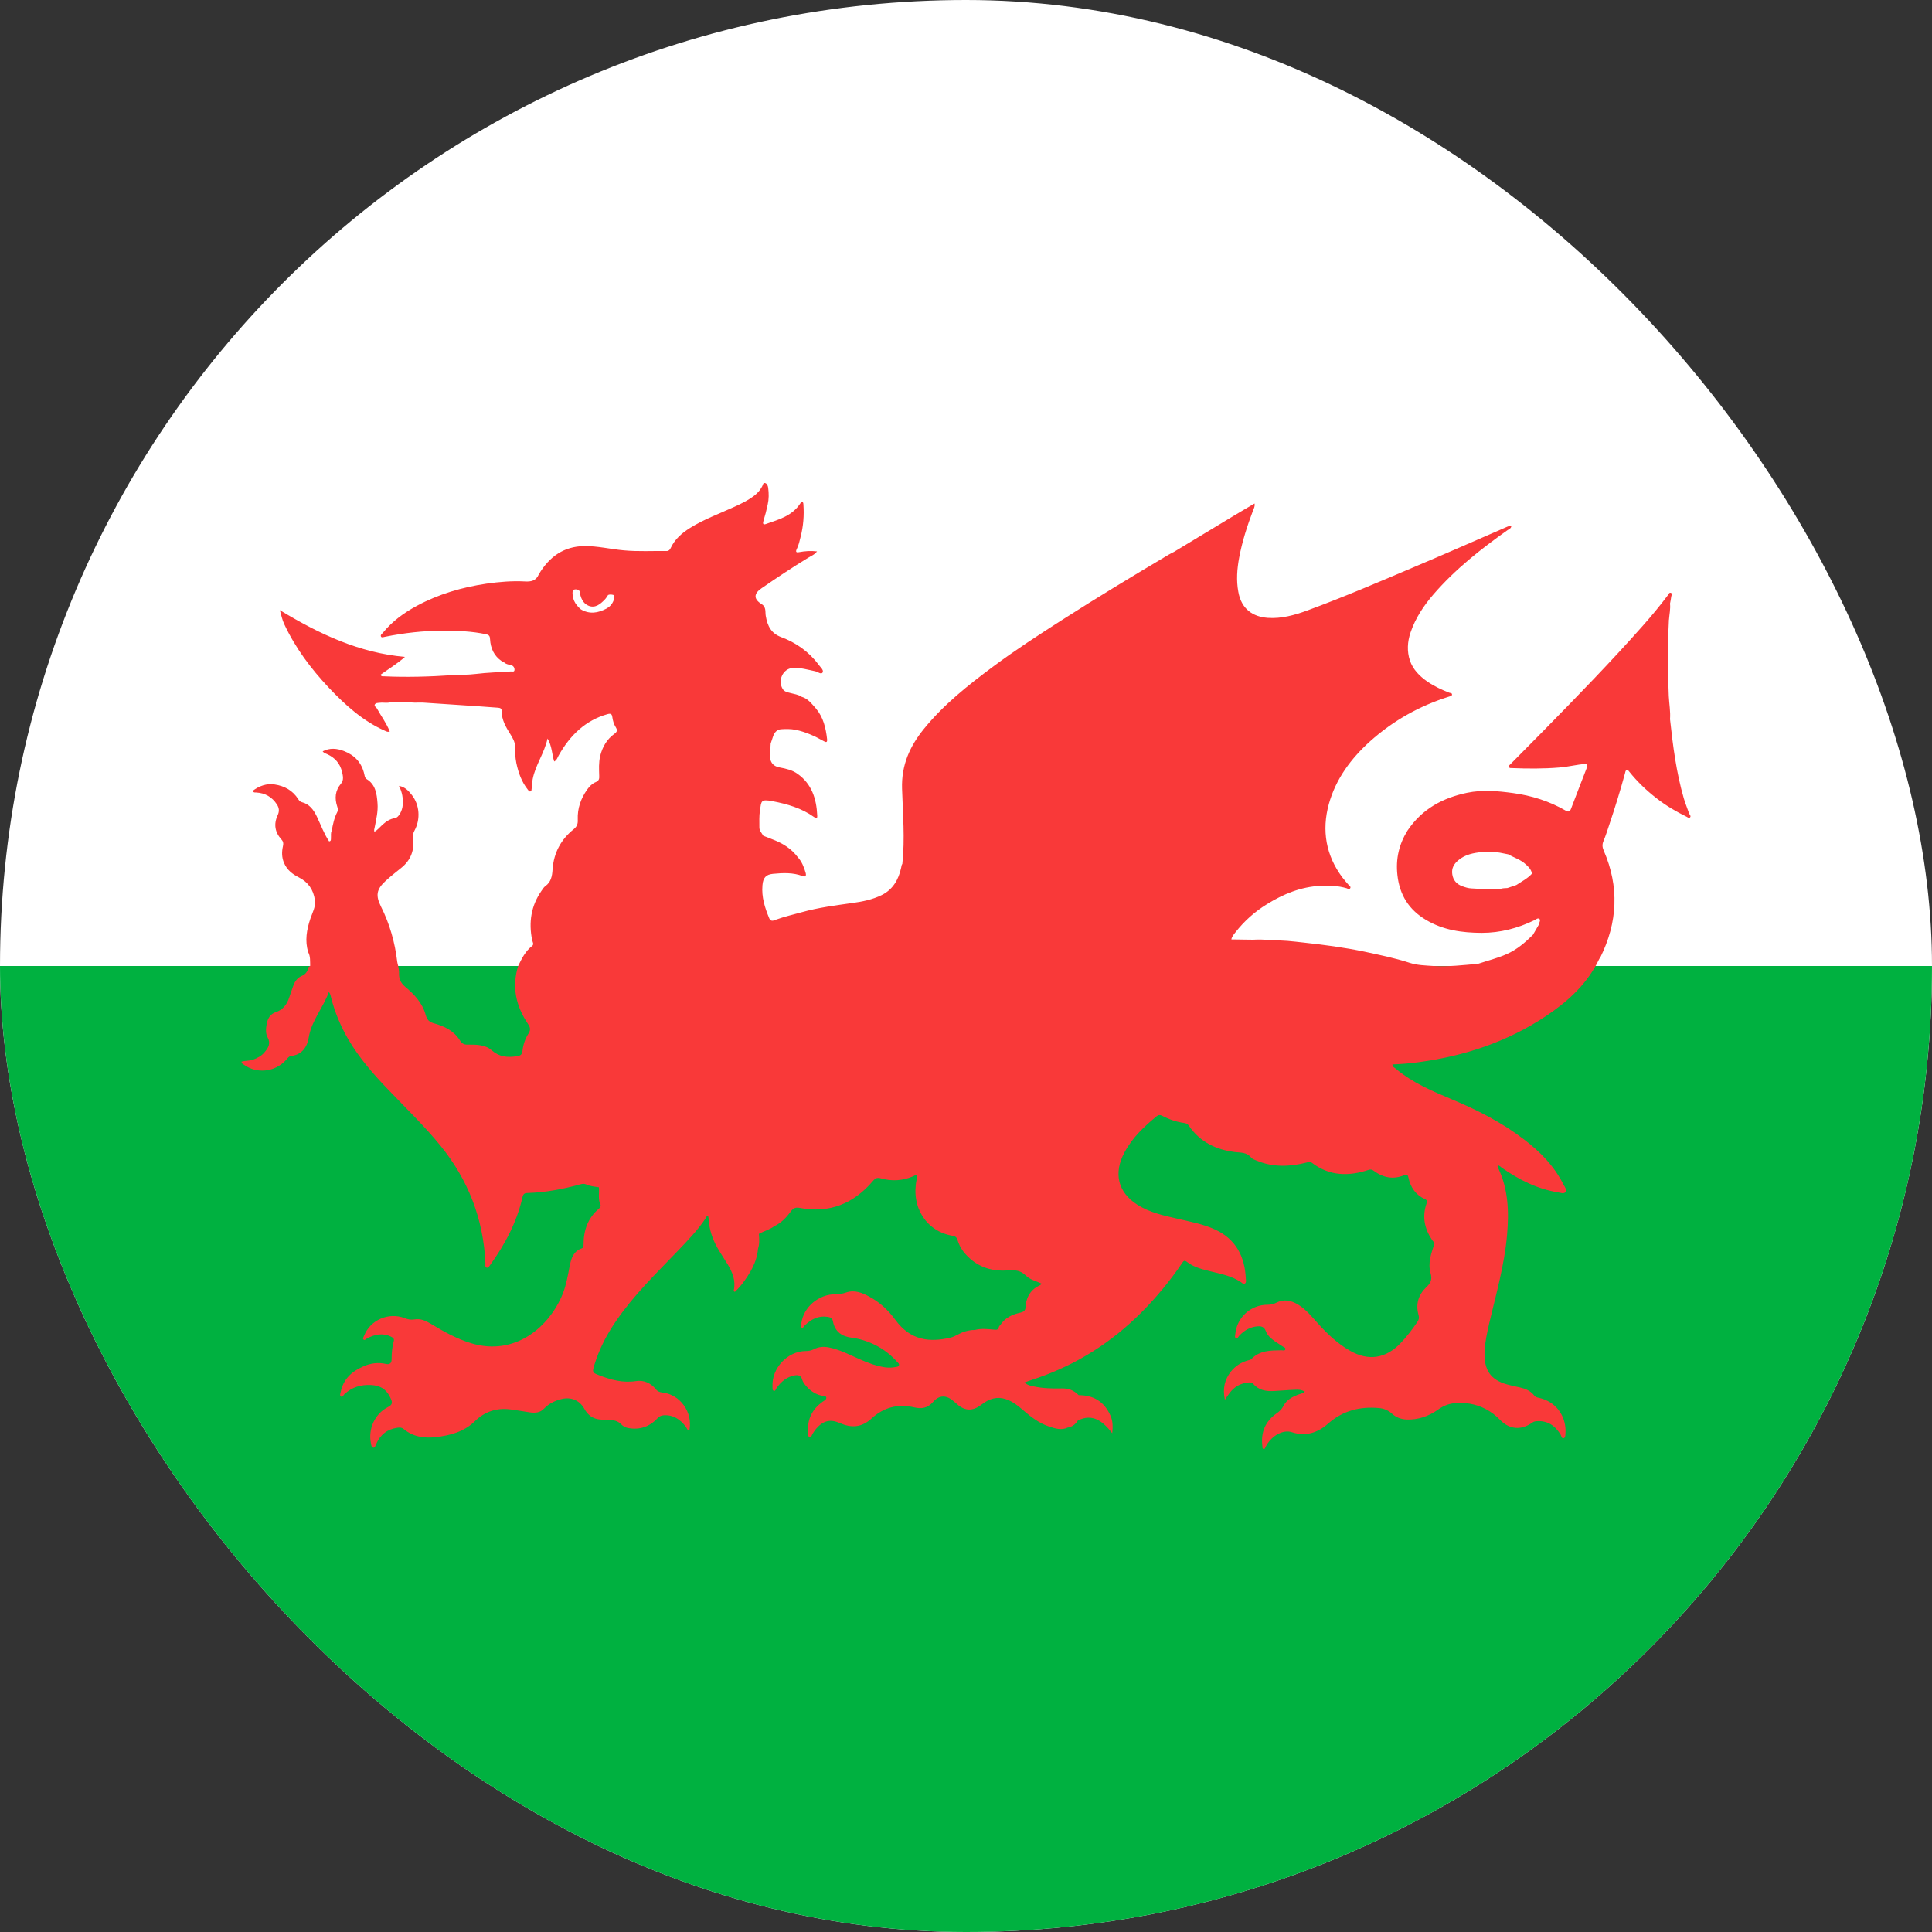 <svg width="20" height="20" viewBox="0 0 20 20" fill="none" xmlns="http://www.w3.org/2000/svg">
<rect x="0" y="0" width="20" height="20" fill="#333333" stroke="none"/>
<g clip-path="url(#clip0_1_482123)">
<rect width="20" height="20" rx="10" fill="white"/>
<path fill-rule="evenodd" clip-rule="evenodd" d="M-3.75 10H24.25V20H-3.75V10Z" fill="#00B140"/>
<path d="M17.487 8.425C17.469 8.372 17.447 8.32 17.431 8.266C17.353 7.998 17.318 7.722 17.288 7.445C17.294 7.364 17.279 7.285 17.275 7.205C17.27 7.085 17.267 6.965 17.266 6.845C17.266 6.813 17.266 6.781 17.266 6.749C17.267 6.642 17.27 6.535 17.276 6.428C17.276 6.425 17.276 6.423 17.276 6.42C17.276 6.419 17.276 6.417 17.277 6.416C17.281 6.36 17.294 6.305 17.288 6.248C17.292 6.225 17.298 6.203 17.3 6.179C17.301 6.166 17.314 6.146 17.299 6.138C17.28 6.128 17.273 6.152 17.264 6.164C17.183 6.272 17.096 6.376 17.007 6.477C16.676 6.851 16.329 7.207 15.981 7.562C15.868 7.677 15.754 7.792 15.64 7.907C15.631 7.916 15.618 7.923 15.621 7.939C15.624 7.952 15.635 7.951 15.644 7.951C15.812 7.958 15.979 7.959 16.146 7.945C16.237 7.937 16.325 7.915 16.415 7.907C16.441 7.919 16.43 7.938 16.423 7.957C16.37 8.095 16.316 8.232 16.264 8.37C16.251 8.405 16.235 8.407 16.207 8.391C16.037 8.293 15.855 8.236 15.664 8.21C15.505 8.188 15.346 8.174 15.187 8.207C14.938 8.259 14.722 8.372 14.57 8.599C14.483 8.739 14.447 8.89 14.466 9.059C14.489 9.27 14.59 9.42 14.759 9.521C14.939 9.63 15.138 9.656 15.339 9.657C15.529 9.657 15.711 9.61 15.884 9.526C15.9 9.518 15.92 9.499 15.936 9.513C15.952 9.527 15.932 9.547 15.934 9.565C15.93 9.571 15.926 9.578 15.923 9.584C15.905 9.615 15.887 9.646 15.869 9.677C15.787 9.758 15.702 9.831 15.597 9.877C15.501 9.92 15.4 9.944 15.302 9.977C15.148 9.991 14.993 10.009 14.838 10C14.756 9.994 14.672 9.993 14.592 9.967C14.439 9.917 14.283 9.886 14.127 9.852C13.917 9.808 13.704 9.78 13.491 9.757C13.382 9.745 13.273 9.731 13.163 9.736C13.1 9.726 13.036 9.724 12.972 9.728C12.897 9.727 12.822 9.726 12.747 9.725C12.752 9.696 12.771 9.675 12.788 9.653C12.88 9.535 12.989 9.438 13.114 9.361C13.286 9.254 13.468 9.18 13.67 9.17C13.762 9.165 13.851 9.169 13.94 9.195C13.952 9.199 13.968 9.212 13.978 9.194C13.986 9.179 13.97 9.171 13.962 9.162C13.94 9.136 13.917 9.111 13.896 9.083C13.726 8.856 13.681 8.597 13.756 8.324C13.829 8.061 13.987 7.851 14.182 7.675C14.424 7.458 14.698 7.306 15.001 7.211C15.013 7.207 15.03 7.206 15.031 7.191C15.033 7.173 15.014 7.175 15.003 7.171C14.924 7.14 14.847 7.105 14.775 7.055C14.696 7 14.627 6.931 14.595 6.837C14.564 6.743 14.569 6.643 14.602 6.547C14.653 6.397 14.739 6.269 14.839 6.153C15.065 5.891 15.331 5.683 15.607 5.487C15.622 5.477 15.642 5.471 15.645 5.447C15.62 5.441 15.601 5.454 15.581 5.462C15.271 5.597 14.962 5.733 14.65 5.865C14.28 6.022 13.91 6.181 13.532 6.32C13.4 6.368 13.265 6.406 13.124 6.396C12.973 6.385 12.851 6.308 12.819 6.126C12.797 6.007 12.806 5.889 12.828 5.772C12.859 5.605 12.911 5.444 12.971 5.286C12.979 5.264 12.993 5.243 12.987 5.212C12.906 5.259 12.83 5.305 12.754 5.35C12.553 5.471 12.353 5.592 12.153 5.713C12.134 5.723 12.116 5.731 12.098 5.742C11.727 5.962 11.358 6.185 10.994 6.418C10.752 6.573 10.511 6.729 10.28 6.901C10.022 7.093 9.77 7.292 9.563 7.547C9.42 7.724 9.33 7.918 9.338 8.165C9.346 8.424 9.369 8.684 9.341 8.943C9.332 8.954 9.332 8.968 9.329 8.981C9.302 9.108 9.241 9.21 9.127 9.266C9.031 9.313 8.927 9.334 8.823 9.348C8.648 9.373 8.472 9.395 8.301 9.443C8.212 9.468 8.121 9.488 8.034 9.52C8.012 9.528 7.981 9.546 7.964 9.508C7.918 9.398 7.882 9.286 7.893 9.164C7.899 9.086 7.93 9.053 8.001 9.046C8.105 9.036 8.208 9.031 8.308 9.069C8.34 9.081 8.348 9.066 8.34 9.036C8.323 8.976 8.3 8.919 8.259 8.874C8.226 8.831 8.189 8.795 8.145 8.765C8.07 8.712 7.985 8.685 7.902 8.652C7.886 8.624 7.86 8.6 7.861 8.564C7.861 8.506 7.858 8.448 7.867 8.389C7.882 8.294 7.873 8.27 7.997 8.294C8.148 8.323 8.297 8.365 8.427 8.458C8.449 8.473 8.462 8.477 8.46 8.442C8.452 8.267 8.402 8.115 8.258 8.012C8.202 7.971 8.137 7.957 8.073 7.945C8.01 7.934 7.978 7.901 7.97 7.837C7.973 7.79 7.975 7.743 7.978 7.697C7.987 7.67 7.996 7.643 8.005 7.617C8.02 7.578 8.046 7.552 8.086 7.549C8.136 7.546 8.186 7.545 8.236 7.555C8.338 7.576 8.433 7.619 8.525 7.671C8.546 7.683 8.566 7.692 8.562 7.652C8.549 7.536 8.523 7.425 8.447 7.335C8.403 7.286 8.364 7.231 8.298 7.213C8.263 7.189 8.222 7.185 8.182 7.174C8.152 7.166 8.12 7.162 8.101 7.13C8.049 7.041 8.107 6.922 8.204 6.915C8.285 6.909 8.362 6.933 8.44 6.949C8.466 6.955 8.502 6.986 8.516 6.961C8.529 6.936 8.493 6.907 8.475 6.882C8.373 6.745 8.239 6.652 8.086 6.595C7.983 6.556 7.945 6.481 7.927 6.375C7.92 6.336 7.934 6.285 7.886 6.255C7.8 6.202 7.801 6.146 7.883 6.09C8.041 5.981 8.2 5.875 8.364 5.775C8.395 5.756 8.431 5.743 8.458 5.708C8.391 5.7 8.331 5.705 8.271 5.716C8.249 5.721 8.232 5.717 8.247 5.686C8.268 5.644 8.278 5.598 8.289 5.553C8.316 5.446 8.325 5.336 8.317 5.225C8.316 5.213 8.317 5.2 8.304 5.195C8.296 5.192 8.291 5.201 8.287 5.208C8.2 5.343 8.06 5.378 7.927 5.425C7.901 5.434 7.894 5.422 7.903 5.393C7.92 5.338 7.935 5.281 7.947 5.224C7.96 5.167 7.96 5.108 7.952 5.049C7.949 5.028 7.94 5.004 7.918 5C7.898 4.997 7.898 5.022 7.89 5.035C7.871 5.071 7.846 5.1 7.816 5.125C7.747 5.179 7.67 5.216 7.592 5.251C7.441 5.32 7.284 5.377 7.142 5.466C7.06 5.518 6.987 5.579 6.943 5.673C6.935 5.69 6.923 5.704 6.903 5.704C6.754 5.702 6.605 5.711 6.457 5.697C6.32 5.685 6.185 5.651 6.047 5.653C5.838 5.656 5.687 5.761 5.578 5.945C5.549 6.013 5.498 6.023 5.433 6.019C5.3 6.012 5.168 6.023 5.036 6.042C4.784 6.079 4.543 6.149 4.316 6.271C4.184 6.342 4.062 6.43 3.964 6.55C3.955 6.561 3.934 6.573 3.945 6.591C3.952 6.603 3.971 6.595 3.985 6.592C4.183 6.552 4.383 6.529 4.585 6.529C4.736 6.529 4.885 6.534 5.033 6.566C5.062 6.572 5.072 6.585 5.073 6.616C5.078 6.712 5.115 6.79 5.192 6.843C5.202 6.849 5.212 6.855 5.223 6.86C5.243 6.879 5.269 6.879 5.293 6.886C5.315 6.893 5.328 6.913 5.326 6.936C5.324 6.959 5.302 6.95 5.288 6.951C5.166 6.959 5.044 6.962 4.923 6.977C4.843 6.987 4.763 6.984 4.684 6.989C4.447 7.005 4.211 7.012 3.974 7.001C3.963 7 3.949 7.006 3.939 6.985C4.024 6.924 4.114 6.87 4.192 6.8C3.721 6.759 3.305 6.564 2.897 6.316C2.912 6.37 2.922 6.417 2.942 6.46C3.058 6.709 3.219 6.922 3.402 7.117C3.574 7.299 3.758 7.465 3.985 7.565C4.001 7.572 4.015 7.58 4.035 7.573C4 7.484 3.945 7.413 3.902 7.334C3.894 7.32 3.871 7.311 3.88 7.293C3.89 7.275 3.912 7.277 3.931 7.275C3.973 7.27 4.016 7.283 4.056 7.265C4.106 7.265 4.155 7.265 4.205 7.265H4.205C4.262 7.277 4.319 7.273 4.375 7.273C4.571 7.286 4.766 7.299 4.961 7.312C5.025 7.317 5.089 7.322 5.153 7.326C5.173 7.328 5.193 7.33 5.193 7.358C5.192 7.454 5.239 7.53 5.286 7.605C5.309 7.643 5.332 7.682 5.332 7.729C5.331 7.786 5.334 7.843 5.345 7.898C5.366 7.999 5.4 8.094 5.463 8.173C5.471 8.183 5.479 8.198 5.493 8.192C5.505 8.188 5.501 8.172 5.504 8.161C5.51 8.13 5.508 8.098 5.514 8.067C5.542 7.919 5.634 7.801 5.668 7.645C5.715 7.724 5.713 7.808 5.737 7.883C5.765 7.868 5.771 7.842 5.783 7.821C5.901 7.611 6.061 7.457 6.288 7.393C6.322 7.383 6.335 7.391 6.339 7.425C6.344 7.462 6.355 7.497 6.374 7.528C6.392 7.557 6.391 7.574 6.361 7.596C6.284 7.651 6.237 7.729 6.213 7.826C6.197 7.895 6.201 7.963 6.203 8.031C6.205 8.064 6.199 8.083 6.168 8.096C6.131 8.111 6.102 8.14 6.078 8.174C6.013 8.266 5.976 8.369 5.981 8.486C5.983 8.527 5.974 8.555 5.94 8.583C5.81 8.687 5.732 8.825 5.72 9.002C5.716 9.069 5.704 9.133 5.644 9.174C5.628 9.186 5.617 9.206 5.604 9.224C5.498 9.377 5.471 9.548 5.509 9.733C5.513 9.751 5.531 9.775 5.508 9.793C5.439 9.846 5.401 9.923 5.364 10C5.295 10.221 5.344 10.42 5.467 10.602C5.492 10.639 5.493 10.663 5.471 10.699C5.437 10.752 5.416 10.813 5.409 10.877C5.405 10.921 5.384 10.93 5.345 10.935C5.25 10.948 5.169 10.942 5.088 10.871C5.022 10.813 4.926 10.813 4.839 10.814C4.803 10.815 4.781 10.802 4.76 10.768C4.697 10.669 4.6 10.624 4.498 10.595C4.449 10.582 4.422 10.563 4.407 10.507C4.373 10.383 4.289 10.294 4.197 10.217C4.15 10.178 4.128 10.135 4.131 10.073C4.132 10.048 4.125 10.023 4.122 9.999C4.118 9.984 4.114 9.97 4.112 9.955C4.088 9.754 4.034 9.564 3.944 9.385C3.888 9.272 3.896 9.209 3.987 9.124C4.04 9.074 4.097 9.03 4.154 8.984C4.253 8.905 4.293 8.799 4.276 8.669C4.272 8.641 4.279 8.621 4.291 8.598C4.355 8.48 4.344 8.331 4.262 8.228C4.229 8.186 4.193 8.147 4.13 8.135C4.165 8.203 4.174 8.267 4.169 8.333C4.165 8.394 4.126 8.464 4.09 8.469C4.038 8.476 3.997 8.504 3.958 8.539C3.932 8.563 3.909 8.592 3.876 8.611C3.87 8.593 3.875 8.581 3.878 8.568C3.894 8.484 3.915 8.401 3.908 8.315C3.901 8.217 3.887 8.12 3.795 8.065C3.778 8.055 3.776 8.035 3.772 8.018C3.745 7.893 3.669 7.817 3.561 7.775C3.489 7.747 3.415 7.739 3.34 7.778C3.354 7.797 3.372 7.8 3.387 7.807C3.465 7.843 3.52 7.901 3.541 7.991C3.55 8.03 3.561 8.076 3.531 8.111C3.469 8.184 3.462 8.264 3.492 8.353C3.498 8.371 3.501 8.388 3.492 8.405C3.46 8.466 3.446 8.533 3.434 8.601C3.422 8.623 3.428 8.648 3.426 8.672C3.425 8.688 3.43 8.707 3.407 8.71C3.354 8.631 3.321 8.539 3.28 8.453C3.246 8.382 3.202 8.323 3.124 8.304C3.108 8.3 3.097 8.288 3.088 8.274C3.03 8.181 2.943 8.136 2.844 8.121C2.761 8.108 2.683 8.135 2.613 8.189C2.627 8.208 2.641 8.203 2.653 8.204C2.742 8.209 2.815 8.248 2.867 8.328C2.89 8.364 2.894 8.398 2.874 8.44C2.832 8.531 2.846 8.616 2.912 8.688C2.932 8.71 2.936 8.73 2.929 8.76C2.916 8.818 2.916 8.876 2.94 8.932C2.971 9.007 3.029 9.05 3.096 9.084C3.188 9.131 3.245 9.208 3.26 9.319C3.269 9.389 3.234 9.448 3.213 9.51C3.175 9.624 3.154 9.739 3.191 9.858C3.215 9.902 3.209 9.951 3.211 9.998C3.205 10.003 3.199 10.008 3.194 10.012C3.185 10.055 3.163 10.087 3.125 10.102C3.077 10.122 3.051 10.161 3.034 10.21C3.022 10.248 3.007 10.285 2.995 10.323C2.971 10.399 2.928 10.454 2.854 10.478C2.798 10.497 2.771 10.543 2.761 10.6C2.752 10.646 2.748 10.697 2.77 10.738C2.805 10.802 2.778 10.846 2.741 10.89C2.708 10.931 2.665 10.953 2.618 10.97C2.579 10.983 2.538 10.979 2.5 10.99C2.501 11.008 2.512 11.013 2.521 11.019C2.655 11.118 2.842 11.1 2.957 10.977C2.975 10.959 2.988 10.934 3.016 10.931C3.123 10.918 3.18 10.842 3.196 10.74C3.226 10.562 3.345 10.434 3.404 10.269C3.422 10.289 3.422 10.308 3.427 10.325C3.466 10.48 3.527 10.624 3.606 10.76C3.721 10.956 3.868 11.123 4.022 11.283C4.203 11.473 4.392 11.654 4.559 11.859C4.843 12.209 5.004 12.612 5.025 13.076C5.026 13.092 5.019 13.115 5.035 13.122C5.055 13.13 5.065 13.107 5.075 13.094C5.227 12.882 5.35 12.654 5.409 12.392C5.416 12.362 5.428 12.351 5.457 12.35C5.644 12.345 5.827 12.31 6.008 12.26C6.029 12.254 6.048 12.252 6.068 12.261C6.11 12.281 6.156 12.283 6.2 12.291C6.205 12.353 6.188 12.416 6.218 12.475C6.216 12.49 6.212 12.502 6.199 12.513C6.087 12.607 6.041 12.734 6.041 12.882C6.041 12.9 6.042 12.917 6.023 12.923C5.938 12.951 5.913 13.024 5.897 13.107C5.878 13.205 5.862 13.303 5.824 13.397C5.689 13.73 5.336 14.044 4.877 13.905C4.729 13.86 4.595 13.786 4.462 13.705C4.408 13.672 4.352 13.647 4.288 13.659C4.253 13.665 4.221 13.658 4.188 13.645C4.023 13.581 3.832 13.665 3.769 13.828C3.765 13.84 3.752 13.854 3.761 13.865C3.775 13.881 3.787 13.862 3.798 13.856C3.879 13.814 3.961 13.795 4.047 13.837C4.067 13.847 4.084 13.856 4.076 13.885C4.059 13.946 4.054 14.009 4.054 14.073C4.054 14.11 4.035 14.128 3.998 14.12C3.916 14.101 3.836 14.111 3.759 14.146C3.645 14.196 3.556 14.272 3.527 14.408C3.523 14.424 3.515 14.446 3.528 14.456C3.546 14.469 3.554 14.444 3.564 14.434C3.644 14.358 3.739 14.332 3.843 14.338C3.927 14.342 3.994 14.374 4.037 14.461C4.066 14.518 4.068 14.54 4.011 14.569C3.88 14.637 3.809 14.793 3.84 14.942C3.844 14.96 3.844 14.984 3.864 14.986C3.883 14.989 3.886 14.965 3.893 14.951C3.937 14.85 4.011 14.794 4.114 14.78C4.137 14.777 4.158 14.776 4.177 14.792C4.276 14.874 4.391 14.891 4.511 14.877C4.658 14.86 4.802 14.823 4.914 14.714C5.021 14.61 5.142 14.573 5.281 14.59C5.349 14.598 5.417 14.611 5.486 14.621C5.538 14.628 5.59 14.626 5.631 14.583C5.683 14.529 5.746 14.499 5.817 14.482C5.91 14.46 5.999 14.495 6.048 14.582C6.086 14.652 6.14 14.689 6.215 14.695C6.249 14.698 6.284 14.701 6.318 14.701C6.36 14.701 6.398 14.712 6.43 14.744C6.452 14.767 6.479 14.78 6.509 14.784C6.624 14.803 6.724 14.77 6.806 14.682C6.825 14.662 6.844 14.653 6.871 14.651C6.969 14.645 7.042 14.692 7.101 14.772C7.111 14.785 7.114 14.807 7.136 14.808C7.175 14.622 7.041 14.434 6.855 14.415C6.829 14.412 6.808 14.405 6.79 14.382C6.736 14.315 6.663 14.285 6.584 14.297C6.448 14.318 6.322 14.284 6.198 14.235C6.131 14.21 6.13 14.203 6.153 14.129C6.204 13.963 6.282 13.813 6.379 13.673C6.561 13.407 6.789 13.186 7.009 12.957C7.114 12.847 7.221 12.738 7.307 12.609C7.312 12.6 7.313 12.585 7.331 12.589C7.333 12.598 7.335 12.608 7.336 12.617C7.341 12.725 7.374 12.824 7.426 12.916C7.46 12.976 7.499 13.033 7.535 13.092C7.583 13.173 7.618 13.258 7.596 13.357C7.594 13.364 7.596 13.371 7.608 13.373C7.671 13.313 7.724 13.241 7.769 13.162C7.81 13.09 7.84 13.013 7.847 12.927C7.864 12.877 7.86 12.825 7.856 12.773C7.908 12.744 7.967 12.73 8.016 12.693C8.087 12.66 8.141 12.603 8.187 12.54C8.215 12.501 8.243 12.497 8.283 12.505C8.583 12.561 8.834 12.464 9.037 12.225C9.062 12.195 9.084 12.188 9.118 12.198C9.232 12.23 9.345 12.224 9.455 12.176C9.466 12.171 9.479 12.159 9.489 12.168C9.503 12.179 9.491 12.196 9.489 12.21C9.429 12.497 9.59 12.748 9.862 12.793C9.888 12.797 9.904 12.808 9.912 12.836C9.925 12.879 9.945 12.919 9.972 12.955C10.093 13.109 10.254 13.165 10.434 13.151C10.508 13.145 10.566 13.151 10.621 13.206C10.665 13.249 10.726 13.261 10.782 13.288C10.775 13.296 10.773 13.301 10.769 13.303C10.675 13.345 10.623 13.421 10.617 13.53C10.615 13.571 10.593 13.582 10.561 13.589C10.48 13.607 10.405 13.64 10.355 13.717C10.346 13.725 10.339 13.734 10.338 13.747C10.326 13.771 10.306 13.766 10.285 13.764C10.22 13.758 10.155 13.751 10.091 13.768C10.054 13.767 10.019 13.775 9.984 13.785C9.934 13.8 9.891 13.835 9.841 13.847C9.624 13.898 9.427 13.878 9.27 13.665C9.198 13.566 9.111 13.484 9.006 13.427C8.929 13.384 8.848 13.349 8.759 13.38C8.724 13.392 8.69 13.398 8.653 13.398C8.475 13.396 8.317 13.53 8.295 13.701C8.293 13.715 8.284 13.735 8.298 13.743C8.314 13.751 8.322 13.731 8.331 13.721C8.398 13.655 8.474 13.618 8.566 13.632C8.593 13.636 8.616 13.643 8.622 13.676C8.643 13.79 8.718 13.835 8.816 13.848C8.903 13.859 8.985 13.886 9.063 13.925C9.148 13.968 9.222 14.025 9.287 14.098C9.296 14.108 9.312 14.117 9.305 14.135C9.299 14.151 9.282 14.149 9.268 14.152C9.234 14.159 9.2 14.159 9.165 14.155C9.073 14.142 8.986 14.109 8.9 14.071C8.794 14.025 8.692 13.97 8.578 13.948C8.525 13.938 8.474 13.942 8.426 13.967C8.398 13.981 8.371 13.986 8.341 13.986C8.152 13.987 7.987 14.164 7.997 14.354C7.998 14.37 7.993 14.393 8.011 14.398C8.027 14.403 8.031 14.38 8.039 14.369C8.087 14.302 8.146 14.252 8.227 14.238C8.264 14.232 8.291 14.238 8.304 14.281C8.311 14.307 8.328 14.328 8.345 14.348C8.394 14.405 8.454 14.441 8.527 14.452C8.538 14.454 8.551 14.453 8.554 14.467C8.556 14.48 8.547 14.489 8.538 14.496C8.53 14.501 8.522 14.507 8.514 14.512C8.412 14.586 8.356 14.687 8.365 14.822C8.367 14.842 8.36 14.872 8.383 14.878C8.399 14.883 8.404 14.853 8.414 14.839C8.425 14.823 8.435 14.806 8.448 14.791C8.521 14.706 8.595 14.688 8.695 14.732C8.811 14.783 8.919 14.779 9.02 14.686C9.148 14.568 9.296 14.53 9.463 14.569C9.535 14.586 9.601 14.58 9.659 14.513C9.724 14.438 9.799 14.441 9.873 14.506C9.89 14.521 9.907 14.536 9.924 14.55C9.994 14.604 10.066 14.605 10.139 14.556C10.158 14.543 10.175 14.529 10.194 14.517C10.273 14.465 10.355 14.457 10.441 14.495C10.497 14.519 10.544 14.558 10.591 14.598C10.674 14.67 10.761 14.736 10.865 14.769C10.926 14.789 10.989 14.808 11.053 14.778C11.098 14.771 11.133 14.746 11.158 14.705C11.31 14.629 11.416 14.711 11.514 14.837C11.521 14.768 11.52 14.712 11.497 14.658C11.432 14.508 11.318 14.442 11.166 14.443C11.118 14.392 11.058 14.371 10.991 14.373C10.892 14.375 10.794 14.373 10.696 14.351C10.667 14.345 10.636 14.34 10.605 14.311C10.657 14.293 10.703 14.278 10.748 14.262C11.149 14.122 11.504 13.898 11.812 13.59C11.968 13.434 12.109 13.263 12.235 13.079C12.247 13.062 12.257 13.039 12.283 13.06C12.355 13.118 12.441 13.138 12.527 13.16C12.636 13.187 12.748 13.207 12.847 13.273C12.859 13.281 12.871 13.299 12.888 13.287C12.903 13.276 12.898 13.256 12.897 13.24C12.887 13.004 12.791 12.828 12.583 12.73C12.454 12.67 12.316 12.646 12.18 12.614C12.04 12.582 11.9 12.551 11.775 12.472C11.572 12.343 11.524 12.145 11.642 11.927C11.724 11.774 11.845 11.661 11.974 11.555C11.992 11.54 12.009 11.54 12.03 11.55C12.102 11.588 12.178 11.614 12.258 11.625C12.277 11.628 12.293 11.633 12.306 11.652C12.424 11.825 12.592 11.902 12.784 11.926C12.846 11.933 12.906 11.927 12.953 11.984C12.965 11.999 12.988 12.006 13.007 12.014C13.177 12.085 13.35 12.079 13.524 12.035C13.544 12.03 13.561 12.023 13.582 12.038C13.765 12.177 13.964 12.178 14.169 12.11C14.191 12.103 14.205 12.108 14.221 12.12C14.319 12.192 14.424 12.213 14.537 12.165C14.562 12.154 14.574 12.161 14.58 12.19C14.602 12.294 14.657 12.371 14.751 12.413C14.773 12.423 14.776 12.436 14.767 12.46C14.72 12.596 14.747 12.72 14.824 12.835C14.832 12.848 14.847 12.858 14.849 12.876C14.816 12.974 14.779 13.075 14.809 13.179C14.828 13.245 14.811 13.282 14.766 13.324C14.685 13.401 14.652 13.499 14.685 13.614C14.693 13.641 14.688 13.661 14.673 13.684C14.62 13.762 14.563 13.838 14.497 13.906C14.344 14.065 14.164 14.091 13.976 13.983C13.849 13.911 13.742 13.811 13.643 13.7C13.579 13.629 13.518 13.553 13.436 13.504C13.366 13.462 13.291 13.446 13.216 13.484C13.185 13.5 13.156 13.507 13.122 13.507C12.949 13.506 12.805 13.637 12.788 13.808C12.787 13.824 12.778 13.846 12.796 13.854C12.811 13.861 12.818 13.839 12.827 13.829C12.881 13.771 12.944 13.735 13.022 13.73C13.06 13.728 13.088 13.737 13.104 13.78C13.121 13.826 13.158 13.857 13.196 13.884C13.222 13.902 13.25 13.919 13.276 13.937C13.288 13.946 13.312 13.95 13.306 13.969C13.3 13.987 13.278 13.977 13.263 13.978C13.153 13.98 13.042 13.978 12.954 14.069C12.945 14.079 12.928 14.079 12.915 14.084C12.847 14.104 12.788 14.141 12.742 14.199C12.678 14.28 12.655 14.373 12.68 14.49C12.7 14.46 12.715 14.439 12.73 14.419C12.779 14.354 12.843 14.32 12.92 14.312C12.938 14.31 12.959 14.309 12.973 14.325C13.032 14.394 13.109 14.404 13.189 14.4C13.261 14.397 13.333 14.389 13.405 14.387C13.438 14.385 13.473 14.385 13.508 14.407C13.482 14.428 13.455 14.43 13.431 14.44C13.374 14.463 13.319 14.492 13.289 14.55C13.27 14.588 13.245 14.611 13.213 14.633C13.101 14.713 13.05 14.824 13.068 14.969C13.069 14.98 13.066 14.995 13.079 14.999C13.094 15.004 13.096 14.988 13.102 14.979C13.105 14.973 13.107 14.967 13.111 14.961C13.17 14.859 13.284 14.797 13.373 14.826C13.516 14.873 13.641 14.833 13.75 14.736C13.904 14.601 14.08 14.559 14.273 14.576C14.322 14.58 14.368 14.597 14.407 14.632C14.451 14.673 14.503 14.692 14.562 14.695C14.682 14.699 14.793 14.66 14.89 14.59C14.992 14.517 15.101 14.512 15.215 14.531C15.335 14.552 15.44 14.607 15.529 14.699C15.628 14.801 15.75 14.808 15.865 14.725C15.879 14.715 15.894 14.713 15.91 14.712C16.015 14.705 16.093 14.753 16.152 14.845C16.163 14.861 16.165 14.897 16.188 14.888C16.208 14.881 16.204 14.848 16.206 14.825C16.207 14.81 16.206 14.795 16.205 14.78C16.191 14.629 16.091 14.511 15.945 14.474C15.923 14.468 15.899 14.468 15.882 14.446C15.844 14.397 15.791 14.376 15.735 14.363C15.691 14.354 15.646 14.344 15.602 14.332C15.43 14.284 15.361 14.183 15.368 13.992C15.372 13.894 15.394 13.799 15.415 13.705C15.486 13.4 15.574 13.098 15.601 12.783C15.622 12.543 15.614 12.307 15.507 12.087C15.504 12.08 15.499 12.072 15.506 12.064C15.523 12.065 15.533 12.079 15.546 12.088C15.726 12.214 15.918 12.31 16.133 12.344C16.158 12.348 16.191 12.364 16.207 12.337C16.221 12.314 16.198 12.287 16.186 12.264C16.088 12.069 15.942 11.921 15.776 11.795C15.548 11.62 15.296 11.492 15.036 11.383C14.83 11.296 14.624 11.211 14.448 11.062C14.436 11.052 14.417 11.047 14.414 11.019C14.508 11.015 14.6 11.008 14.691 10.995C15.16 10.932 15.604 10.785 16.006 10.517C16.215 10.377 16.403 10.212 16.529 9.979C16.538 9.961 16.547 9.943 16.556 9.926C16.559 9.92 16.564 9.916 16.567 9.91C16.746 9.548 16.764 9.18 16.602 8.806C16.587 8.771 16.584 8.743 16.599 8.707C16.622 8.652 16.64 8.595 16.659 8.538C16.718 8.362 16.773 8.185 16.822 8.005C16.825 7.992 16.826 7.977 16.839 7.971C16.852 7.966 16.858 7.979 16.865 7.987C16.948 8.091 17.042 8.181 17.145 8.261C17.244 8.339 17.351 8.402 17.462 8.456C17.473 8.462 17.485 8.474 17.496 8.461C17.507 8.447 17.492 8.436 17.488 8.425L17.487 8.425ZM15.605 9.193C15.58 9.196 15.554 9.192 15.53 9.204C15.508 9.206 15.486 9.206 15.463 9.206C15.387 9.207 15.31 9.201 15.234 9.197C15.2 9.196 15.166 9.185 15.134 9.173C15.081 9.153 15.043 9.114 15.034 9.051C15.024 8.988 15.052 8.942 15.097 8.905C15.169 8.844 15.256 8.829 15.343 8.82C15.405 8.813 15.466 8.817 15.527 8.827C15.556 8.832 15.584 8.838 15.613 8.844C15.674 8.879 15.742 8.898 15.796 8.949C15.825 8.975 15.851 9.002 15.859 9.043C15.859 9.043 15.859 9.044 15.859 9.044C15.813 9.095 15.752 9.125 15.697 9.162C15.666 9.173 15.636 9.183 15.605 9.193ZM6 6.119C6.009 6.186 6.033 6.248 6.096 6.272C6.163 6.297 6.215 6.254 6.261 6.206C6.274 6.193 6.284 6.175 6.295 6.159C6.313 6.152 6.332 6.154 6.35 6.159C6.353 6.162 6.356 6.165 6.359 6.168C6.356 6.185 6.353 6.202 6.351 6.218C6.336 6.256 6.31 6.283 6.278 6.3C6.191 6.346 6.103 6.361 6.013 6.308C5.953 6.257 5.917 6.194 5.929 6.108C5.955 6.098 5.979 6.096 6 6.119L6 6.119Z" fill="#F93939"/>
</g>
<defs>
<clipPath id="clip0_1_482123">
<rect width="20" height="20" rx="10" fill="white"/>
</clipPath>
</defs>
</svg>
